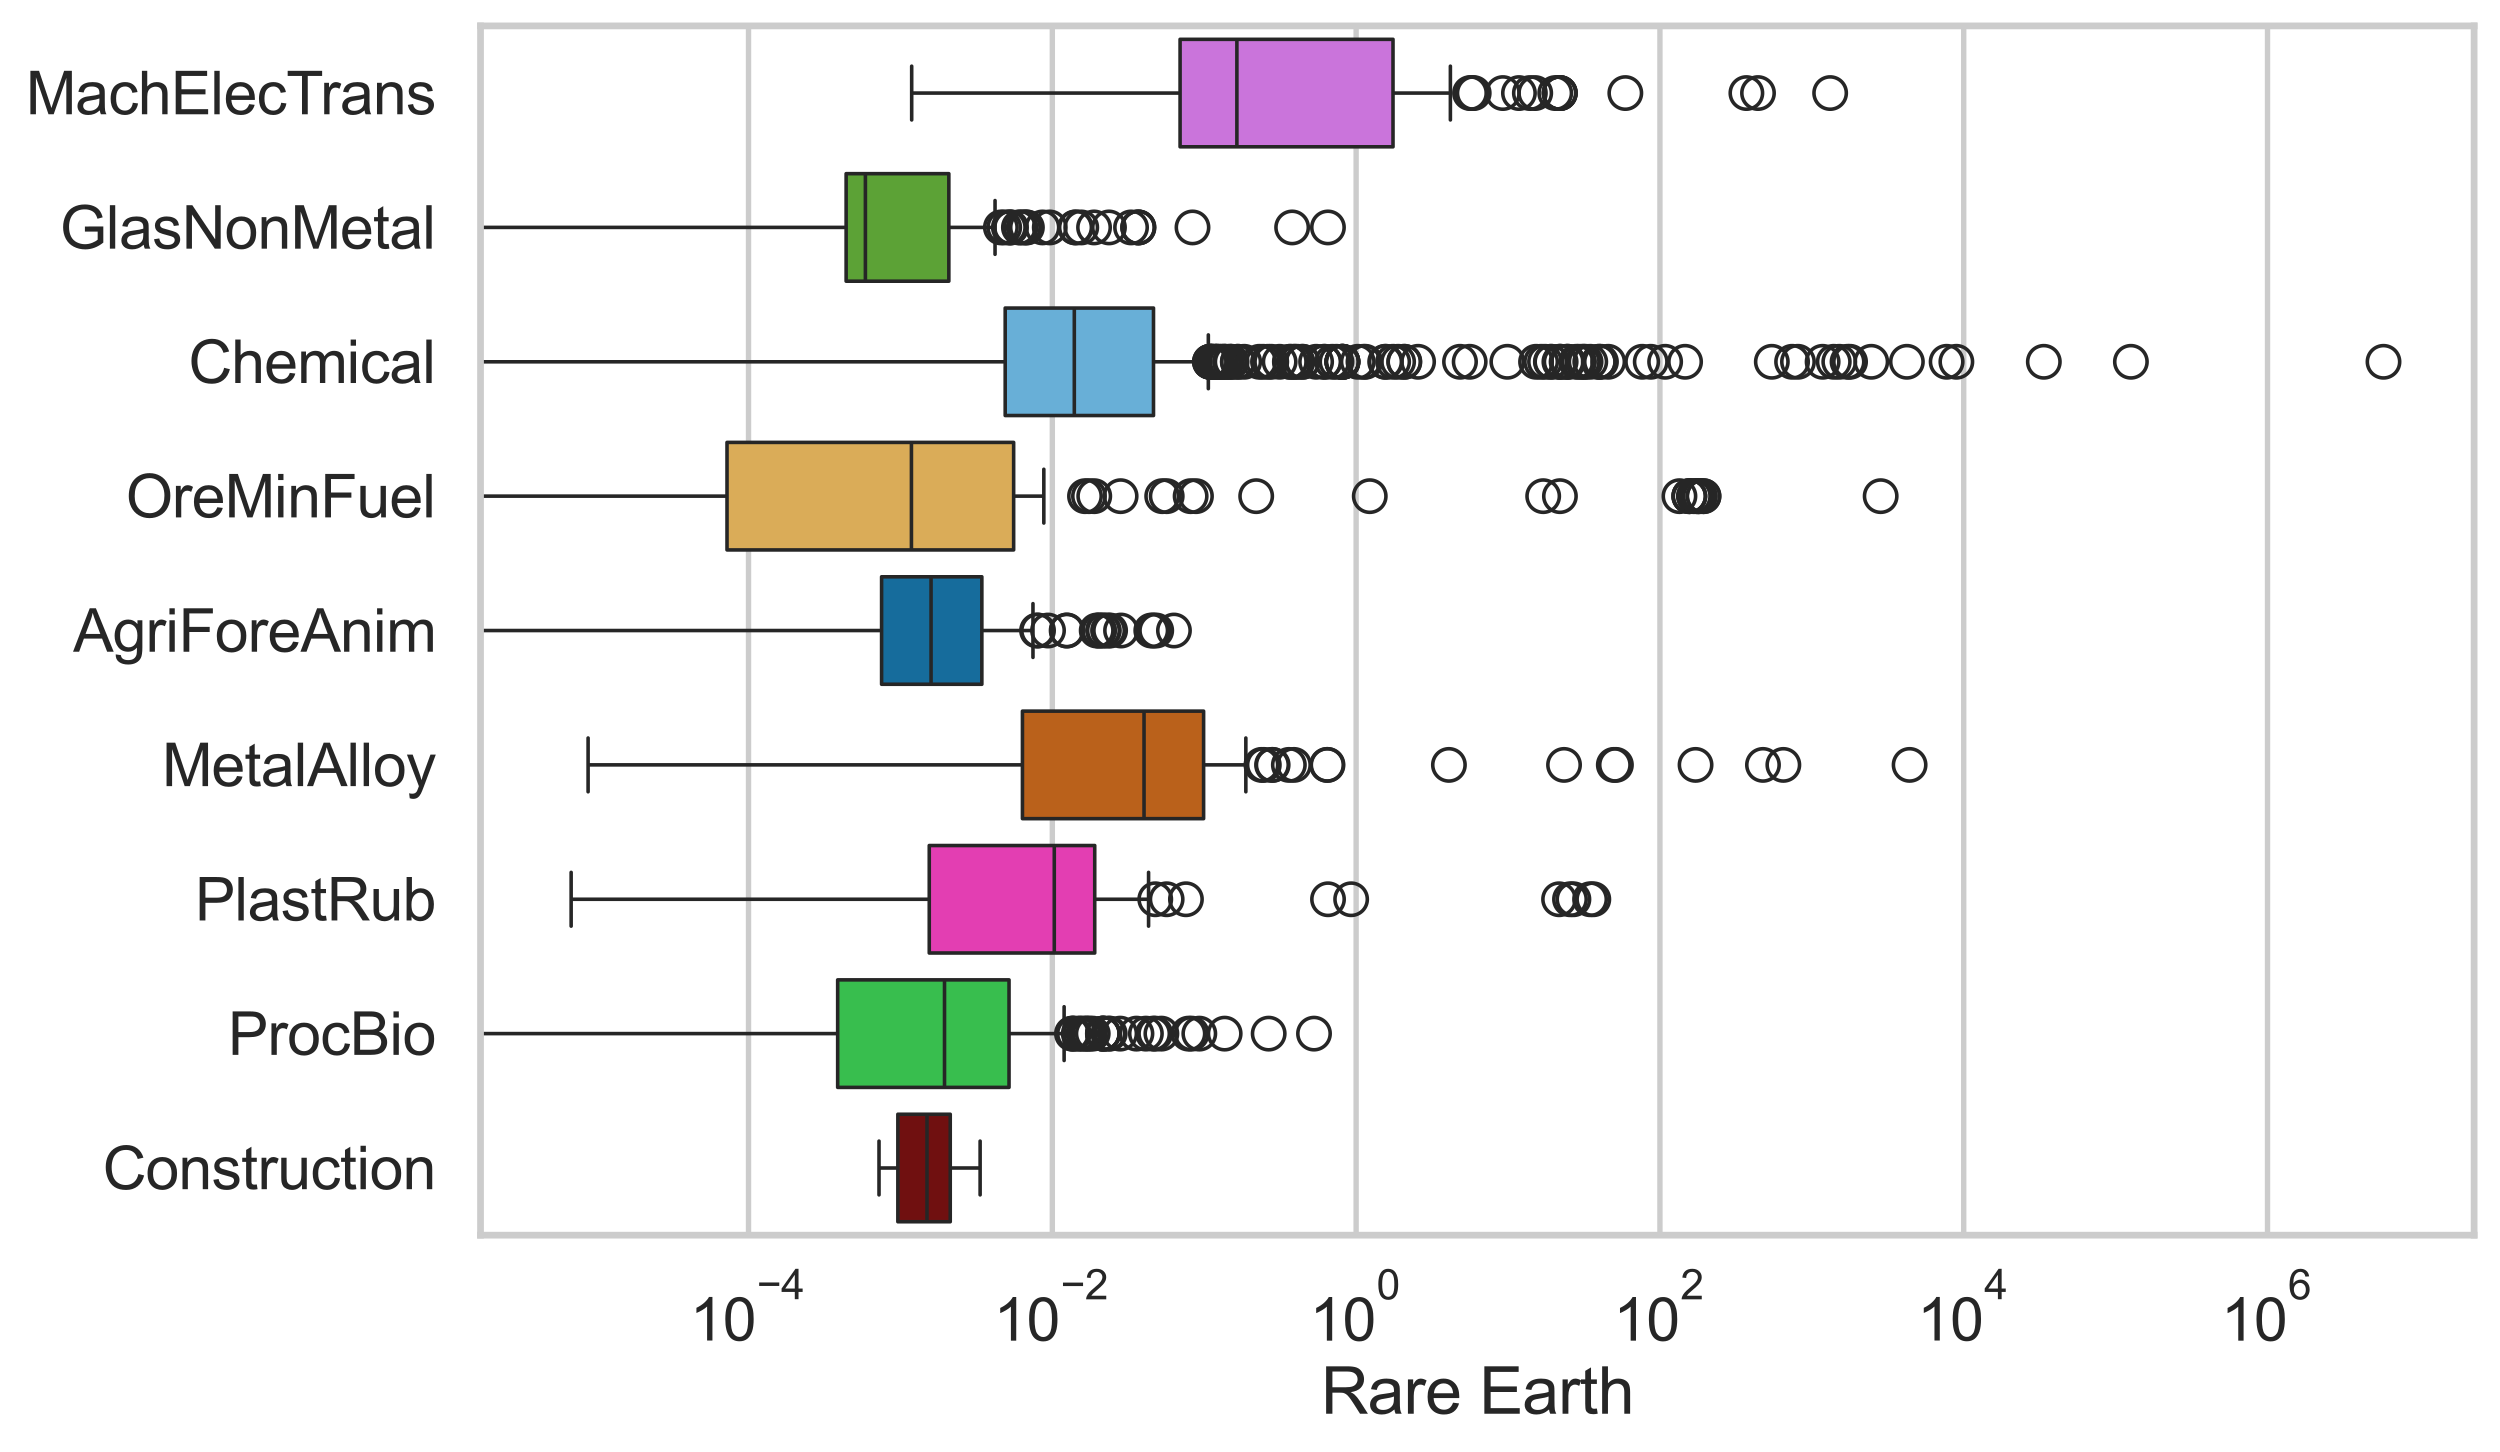 <?xml version="1.0" encoding="utf-8" standalone="no"?>
<!DOCTYPE svg PUBLIC "-//W3C//DTD SVG 1.1//EN"
  "http://www.w3.org/Graphics/SVG/1.1/DTD/svg11.dtd">
<svg xmlns:xlink="http://www.w3.org/1999/xlink" width="695.577pt" height="404.121pt" viewBox="0 0 695.577 404.121" xmlns="http://www.w3.org/2000/svg" version="1.1">
 <defs>
  <style type="text/css">*{stroke-linejoin: round; stroke-linecap: butt}</style>
 </defs>
 <g id="figure_1">
  <g id="patch_1">
   <path d="M 0 404.121 
L 695.577 404.121 
L 695.577 0 
L 0 0 
z
" style="fill: #ffffff"/>
  </g>
  <g id="axes_1">
   <g id="patch_2">
    <path d="M 133.697 343.665 
L 688.377 343.665 
L 688.377 7.2 
L 133.697 7.2 
z
" style="fill: #ffffff"/>
   </g>
   <g id="matplotlib.axis_1">
    <g id="xtick_1">
     <g id="line2d_1">
      <path d="M 208.262 343.665 
L 208.262 7.2 
" clip-path="url(#paba3fb9d2a)" style="fill: none; stroke: #cccccc; stroke-width: 1.5; stroke-linecap: round"/>
     </g>
     <g id="text_1">
      <!-- $\mathdefault{10^{-4}}$ -->
      <g style="fill: #262626" transform="translate(191.927 373.015) scale(0.165 -0.165)">
       <defs>
        <path id="ArialMT-31" d="M 2384 0 
L 1822 0 
L 1822 3584 
Q 1619 3391 1289 3197 
Q 959 3003 697 2906 
L 697 3450 
Q 1169 3672 1522 3987 
Q 1875 4303 2022 4600 
L 2384 4600 
L 2384 0 
z
" transform="scale(0.016)"/>
        <path id="ArialMT-30" d="M 266 2259 
Q 266 3072 433 3567 
Q 600 4063 929 4331 
Q 1259 4600 1759 4600 
Q 2128 4600 2406 4451 
Q 2684 4303 2865 4023 
Q 3047 3744 3150 3342 
Q 3253 2941 3253 2259 
Q 3253 1453 3087 958 
Q 2922 463 2592 192 
Q 2263 -78 1759 -78 
Q 1097 -78 719 397 
Q 266 969 266 2259 
z
M 844 2259 
Q 844 1131 1108 757 
Q 1372 384 1759 384 
Q 2147 384 2411 759 
Q 2675 1134 2675 2259 
Q 2675 3391 2411 3762 
Q 2147 4134 1753 4134 
Q 1366 4134 1134 3806 
Q 844 3388 844 2259 
z
" transform="scale(0.016)"/>
        <path id="ArialMT-2212" d="M 3381 1997 
L 356 1997 
L 356 2522 
L 3381 2522 
L 3381 1997 
z
" transform="scale(0.016)"/>
        <path id="ArialMT-34" d="M 2069 0 
L 2069 1097 
L 81 1097 
L 81 1613 
L 2172 4581 
L 2631 4581 
L 2631 1613 
L 3250 1613 
L 3250 1097 
L 2631 1097 
L 2631 0 
L 2069 0 
z
M 2069 1613 
L 2069 3678 
L 634 1613 
L 2069 1613 
z
" transform="scale(0.016)"/>
       </defs>
       <use xlink:href="#ArialMT-31" transform="translate(0 0.202)"/>
       <use xlink:href="#ArialMT-30" transform="translate(55.615 0.202)"/>
       <use xlink:href="#ArialMT-2212" transform="translate(112.973 69.895) scale(0.7)"/>
       <use xlink:href="#ArialMT-34" transform="translate(153.852 69.895) scale(0.7)"/>
      </g>
     </g>
    </g>
    <g id="xtick_2">
     <g id="line2d_2">
      <path d="M 292.789 343.665 
L 292.789 7.2 
" clip-path="url(#paba3fb9d2a)" style="fill: none; stroke: #cccccc; stroke-width: 1.5; stroke-linecap: round"/>
     </g>
     <g id="text_2">
      <!-- $\mathdefault{10^{-2}}$ -->
      <g style="fill: #262626" transform="translate(276.454 373.18) scale(0.165 -0.165)">
       <defs>
        <path id="ArialMT-32" d="M 3222 541 
L 3222 0 
L 194 0 
Q 188 203 259 391 
Q 375 700 629 1000 
Q 884 1300 1366 1694 
Q 2113 2306 2375 2664 
Q 2638 3022 2638 3341 
Q 2638 3675 2398 3904 
Q 2159 4134 1775 4134 
Q 1369 4134 1125 3890 
Q 881 3647 878 3216 
L 300 3275 
Q 359 3922 746 4261 
Q 1134 4600 1788 4600 
Q 2447 4600 2831 4234 
Q 3216 3869 3216 3328 
Q 3216 3053 3103 2787 
Q 2991 2522 2730 2228 
Q 2469 1934 1863 1422 
Q 1356 997 1212 845 
Q 1069 694 975 541 
L 3222 541 
z
" transform="scale(0.016)"/>
       </defs>
       <use xlink:href="#ArialMT-31" transform="translate(0 0.994)"/>
       <use xlink:href="#ArialMT-30" transform="translate(55.615 0.994)"/>
       <use xlink:href="#ArialMT-2212" transform="translate(112.973 70.688) scale(0.7)"/>
       <use xlink:href="#ArialMT-32" transform="translate(153.852 70.688) scale(0.7)"/>
      </g>
     </g>
    </g>
    <g id="xtick_3">
     <g id="line2d_3">
      <path d="M 377.315 343.665 
L 377.315 7.2 
" clip-path="url(#paba3fb9d2a)" style="fill: none; stroke: #cccccc; stroke-width: 1.5; stroke-linecap: round"/>
     </g>
     <g id="text_3">
      <!-- $\mathdefault{10^{0}}$ -->
      <g style="fill: #262626" transform="translate(364.363 373.18) scale(0.165 -0.165)">
       <use xlink:href="#ArialMT-31" transform="translate(0 0.994)"/>
       <use xlink:href="#ArialMT-30" transform="translate(55.615 0.994)"/>
       <use xlink:href="#ArialMT-30" transform="translate(112.973 70.688) scale(0.7)"/>
      </g>
     </g>
    </g>
    <g id="xtick_4">
     <g id="line2d_4">
      <path d="M 461.842 343.665 
L 461.842 7.2 
" clip-path="url(#paba3fb9d2a)" style="fill: none; stroke: #cccccc; stroke-width: 1.5; stroke-linecap: round"/>
     </g>
     <g id="text_4">
      <!-- $\mathdefault{10^{2}}$ -->
      <g style="fill: #262626" transform="translate(448.889 373.18) scale(0.165 -0.165)">
       <use xlink:href="#ArialMT-31" transform="translate(0 0.994)"/>
       <use xlink:href="#ArialMT-30" transform="translate(55.615 0.994)"/>
       <use xlink:href="#ArialMT-32" transform="translate(112.973 70.688) scale(0.7)"/>
      </g>
     </g>
    </g>
    <g id="xtick_5">
     <g id="line2d_5">
      <path d="M 546.368 343.665 
L 546.368 7.2 
" clip-path="url(#paba3fb9d2a)" style="fill: none; stroke: #cccccc; stroke-width: 1.5; stroke-linecap: round"/>
     </g>
     <g id="text_5">
      <!-- $\mathdefault{10^{4}}$ -->
      <g style="fill: #262626" transform="translate(533.416 373.015) scale(0.165 -0.165)">
       <use xlink:href="#ArialMT-31" transform="translate(0 0.202)"/>
       <use xlink:href="#ArialMT-30" transform="translate(55.615 0.202)"/>
       <use xlink:href="#ArialMT-34" transform="translate(112.973 69.895) scale(0.7)"/>
      </g>
     </g>
    </g>
    <g id="xtick_6">
     <g id="line2d_6">
      <path d="M 630.895 343.665 
L 630.895 7.2 
" clip-path="url(#paba3fb9d2a)" style="fill: none; stroke: #cccccc; stroke-width: 1.5; stroke-linecap: round"/>
     </g>
     <g id="text_6">
      <!-- $\mathdefault{10^{6}}$ -->
      <g style="fill: #262626" transform="translate(617.942 373.18) scale(0.165 -0.165)">
       <defs>
        <path id="ArialMT-36" d="M 3184 3459 
L 2625 3416 
Q 2550 3747 2413 3897 
Q 2184 4138 1850 4138 
Q 1581 4138 1378 3988 
Q 1113 3794 959 3422 
Q 806 3050 800 2363 
Q 1003 2672 1297 2822 
Q 1591 2972 1913 2972 
Q 2475 2972 2870 2558 
Q 3266 2144 3266 1488 
Q 3266 1056 3080 686 
Q 2894 316 2569 119 
Q 2244 -78 1831 -78 
Q 1128 -78 684 439 
Q 241 956 241 2144 
Q 241 3472 731 4075 
Q 1159 4600 1884 4600 
Q 2425 4600 2770 4297 
Q 3116 3994 3184 3459 
z
M 888 1484 
Q 888 1194 1011 928 
Q 1134 663 1356 523 
Q 1578 384 1822 384 
Q 2178 384 2434 671 
Q 2691 959 2691 1453 
Q 2691 1928 2437 2201 
Q 2184 2475 1800 2475 
Q 1419 2475 1153 2201 
Q 888 1928 888 1484 
z
" transform="scale(0.016)"/>
       </defs>
       <use xlink:href="#ArialMT-31" transform="translate(0 0.994)"/>
       <use xlink:href="#ArialMT-30" transform="translate(55.615 0.994)"/>
       <use xlink:href="#ArialMT-36" transform="translate(112.973 70.688) scale(0.7)"/>
      </g>
     </g>
    </g>
    <g id="text_7">
     <!-- Rare Earth -->
     <g style="fill: #262626" transform="translate(367.521 393.344) scale(0.18 -0.18)">
      <defs>
       <path id="ArialMT-52" d="M 503 0 
L 503 4581 
L 2534 4581 
Q 3147 4581 3465 4457 
Q 3784 4334 3975 4021 
Q 4166 3709 4166 3331 
Q 4166 2844 3850 2509 
Q 3534 2175 2875 2084 
Q 3116 1969 3241 1856 
Q 3506 1613 3744 1247 
L 4541 0 
L 3778 0 
L 3172 953 
Q 2906 1366 2734 1584 
Q 2563 1803 2427 1890 
Q 2291 1978 2150 2013 
Q 2047 2034 1813 2034 
L 1109 2034 
L 1109 0 
L 503 0 
z
M 1109 2559 
L 2413 2559 
Q 2828 2559 3062 2645 
Q 3297 2731 3419 2920 
Q 3541 3109 3541 3331 
Q 3541 3656 3305 3865 
Q 3069 4075 2559 4075 
L 1109 4075 
L 1109 2559 
z
" transform="scale(0.016)"/>
       <path id="ArialMT-61" d="M 2588 409 
Q 2275 144 1986 34 
Q 1697 -75 1366 -75 
Q 819 -75 525 192 
Q 231 459 231 875 
Q 231 1119 342 1320 
Q 453 1522 633 1644 
Q 813 1766 1038 1828 
Q 1203 1872 1538 1913 
Q 2219 1994 2541 2106 
Q 2544 2222 2544 2253 
Q 2544 2597 2384 2738 
Q 2169 2928 1744 2928 
Q 1347 2928 1158 2789 
Q 969 2650 878 2297 
L 328 2372 
Q 403 2725 575 2942 
Q 747 3159 1072 3276 
Q 1397 3394 1825 3394 
Q 2250 3394 2515 3294 
Q 2781 3194 2906 3042 
Q 3031 2891 3081 2659 
Q 3109 2516 3109 2141 
L 3109 1391 
Q 3109 606 3145 398 
Q 3181 191 3288 0 
L 2700 0 
Q 2613 175 2588 409 
z
M 2541 1666 
Q 2234 1541 1622 1453 
Q 1275 1403 1131 1340 
Q 988 1278 909 1158 
Q 831 1038 831 891 
Q 831 666 1001 516 
Q 1172 366 1500 366 
Q 1825 366 2078 508 
Q 2331 650 2450 897 
Q 2541 1088 2541 1459 
L 2541 1666 
z
" transform="scale(0.016)"/>
       <path id="ArialMT-72" d="M 416 0 
L 416 3319 
L 922 3319 
L 922 2816 
Q 1116 3169 1280 3281 
Q 1444 3394 1641 3394 
Q 1925 3394 2219 3213 
L 2025 2691 
Q 1819 2813 1613 2813 
Q 1428 2813 1281 2702 
Q 1134 2591 1072 2394 
Q 978 2094 978 1738 
L 978 0 
L 416 0 
z
" transform="scale(0.016)"/>
       <path id="ArialMT-65" d="M 2694 1069 
L 3275 997 
Q 3138 488 2766 206 
Q 2394 -75 1816 -75 
Q 1088 -75 661 373 
Q 234 822 234 1631 
Q 234 2469 665 2931 
Q 1097 3394 1784 3394 
Q 2450 3394 2872 2941 
Q 3294 2488 3294 1666 
Q 3294 1616 3291 1516 
L 816 1516 
Q 847 969 1125 678 
Q 1403 388 1819 388 
Q 2128 388 2347 550 
Q 2566 713 2694 1069 
z
M 847 1978 
L 2700 1978 
Q 2663 2397 2488 2606 
Q 2219 2931 1791 2931 
Q 1403 2931 1139 2672 
Q 875 2413 847 1978 
z
" transform="scale(0.016)"/>
       <path id="ArialMT-20" transform="scale(0.016)"/>
       <path id="ArialMT-45" d="M 506 0 
L 506 4581 
L 3819 4581 
L 3819 4041 
L 1113 4041 
L 1113 2638 
L 3647 2638 
L 3647 2100 
L 1113 2100 
L 1113 541 
L 3925 541 
L 3925 0 
L 506 0 
z
" transform="scale(0.016)"/>
       <path id="ArialMT-74" d="M 1650 503 
L 1731 6 
Q 1494 -44 1306 -44 
Q 1000 -44 831 53 
Q 663 150 594 308 
Q 525 466 525 972 
L 525 2881 
L 113 2881 
L 113 3319 
L 525 3319 
L 525 4141 
L 1084 4478 
L 1084 3319 
L 1650 3319 
L 1650 2881 
L 1084 2881 
L 1084 941 
Q 1084 700 1114 631 
Q 1144 563 1211 522 
Q 1278 481 1403 481 
Q 1497 481 1650 503 
z
" transform="scale(0.016)"/>
       <path id="ArialMT-68" d="M 422 0 
L 422 4581 
L 984 4581 
L 984 2938 
Q 1378 3394 1978 3394 
Q 2347 3394 2619 3248 
Q 2891 3103 3008 2847 
Q 3125 2591 3125 2103 
L 3125 0 
L 2563 0 
L 2563 2103 
Q 2563 2525 2380 2717 
Q 2197 2909 1863 2909 
Q 1613 2909 1392 2779 
Q 1172 2650 1078 2428 
Q 984 2206 984 1816 
L 984 0 
L 422 0 
z
" transform="scale(0.016)"/>
      </defs>
      <use xlink:href="#ArialMT-52"/>
      <use xlink:href="#ArialMT-61" transform="translate(72.217 0)"/>
      <use xlink:href="#ArialMT-72" transform="translate(127.832 0)"/>
      <use xlink:href="#ArialMT-65" transform="translate(161.133 0)"/>
      <use xlink:href="#ArialMT-20" transform="translate(216.748 0)"/>
      <use xlink:href="#ArialMT-45" transform="translate(244.531 0)"/>
      <use xlink:href="#ArialMT-61" transform="translate(311.23 0)"/>
      <use xlink:href="#ArialMT-72" transform="translate(366.846 0)"/>
      <use xlink:href="#ArialMT-74" transform="translate(400.146 0)"/>
      <use xlink:href="#ArialMT-68" transform="translate(427.93 0)"/>
     </g>
    </g>
   </g>
   <g id="matplotlib.axis_2">
    <g id="ytick_1">
     <g id="text_8">
      <!-- MachElecTrans -->
      <g style="fill: #262626" transform="translate(7.2 31.798) scale(0.165 -0.165)">
       <defs>
        <path id="ArialMT-4d" d="M 475 0 
L 475 4581 
L 1388 4581 
L 2472 1338 
Q 2622 884 2691 659 
Q 2769 909 2934 1394 
L 4031 4581 
L 4847 4581 
L 4847 0 
L 4263 0 
L 4263 3834 
L 2931 0 
L 2384 0 
L 1059 3900 
L 1059 0 
L 475 0 
z
" transform="scale(0.016)"/>
        <path id="ArialMT-63" d="M 2588 1216 
L 3141 1144 
Q 3050 572 2676 248 
Q 2303 -75 1759 -75 
Q 1078 -75 664 370 
Q 250 816 250 1647 
Q 250 2184 428 2587 
Q 606 2991 970 3192 
Q 1334 3394 1763 3394 
Q 2303 3394 2647 3120 
Q 2991 2847 3088 2344 
L 2541 2259 
Q 2463 2594 2264 2762 
Q 2066 2931 1784 2931 
Q 1359 2931 1093 2626 
Q 828 2322 828 1663 
Q 828 994 1084 691 
Q 1341 388 1753 388 
Q 2084 388 2306 591 
Q 2528 794 2588 1216 
z
" transform="scale(0.016)"/>
        <path id="ArialMT-6c" d="M 409 0 
L 409 4581 
L 972 4581 
L 972 0 
L 409 0 
z
" transform="scale(0.016)"/>
        <path id="ArialMT-54" d="M 1659 0 
L 1659 4041 
L 150 4041 
L 150 4581 
L 3781 4581 
L 3781 4041 
L 2266 4041 
L 2266 0 
L 1659 0 
z
" transform="scale(0.016)"/>
        <path id="ArialMT-6e" d="M 422 0 
L 422 3319 
L 928 3319 
L 928 2847 
Q 1294 3394 1984 3394 
Q 2284 3394 2536 3286 
Q 2788 3178 2913 3003 
Q 3038 2828 3088 2588 
Q 3119 2431 3119 2041 
L 3119 0 
L 2556 0 
L 2556 2019 
Q 2556 2363 2490 2533 
Q 2425 2703 2258 2804 
Q 2091 2906 1866 2906 
Q 1506 2906 1245 2678 
Q 984 2450 984 1813 
L 984 0 
L 422 0 
z
" transform="scale(0.016)"/>
        <path id="ArialMT-73" d="M 197 991 
L 753 1078 
Q 800 744 1014 566 
Q 1228 388 1613 388 
Q 2000 388 2187 545 
Q 2375 703 2375 916 
Q 2375 1106 2209 1216 
Q 2094 1291 1634 1406 
Q 1016 1563 777 1677 
Q 538 1791 414 1992 
Q 291 2194 291 2438 
Q 291 2659 392 2848 
Q 494 3038 669 3163 
Q 800 3259 1026 3326 
Q 1253 3394 1513 3394 
Q 1903 3394 2198 3281 
Q 2494 3169 2634 2976 
Q 2775 2784 2828 2463 
L 2278 2388 
Q 2241 2644 2061 2787 
Q 1881 2931 1553 2931 
Q 1166 2931 1000 2803 
Q 834 2675 834 2503 
Q 834 2394 903 2306 
Q 972 2216 1119 2156 
Q 1203 2125 1616 2013 
Q 2213 1853 2448 1751 
Q 2684 1650 2818 1456 
Q 2953 1263 2953 975 
Q 2953 694 2789 445 
Q 2625 197 2315 61 
Q 2006 -75 1616 -75 
Q 969 -75 630 194 
Q 291 463 197 991 
z
" transform="scale(0.016)"/>
       </defs>
       <use xlink:href="#ArialMT-4d"/>
       <use xlink:href="#ArialMT-61" transform="translate(83.301 0)"/>
       <use xlink:href="#ArialMT-63" transform="translate(138.916 0)"/>
       <use xlink:href="#ArialMT-68" transform="translate(188.916 0)"/>
       <use xlink:href="#ArialMT-45" transform="translate(244.531 0)"/>
       <use xlink:href="#ArialMT-6c" transform="translate(311.23 0)"/>
       <use xlink:href="#ArialMT-65" transform="translate(333.447 0)"/>
       <use xlink:href="#ArialMT-63" transform="translate(389.062 0)"/>
       <use xlink:href="#ArialMT-54" transform="translate(439.062 0)"/>
       <use xlink:href="#ArialMT-72" transform="translate(496.396 0)"/>
       <use xlink:href="#ArialMT-61" transform="translate(529.697 0)"/>
       <use xlink:href="#ArialMT-6e" transform="translate(585.312 0)"/>
       <use xlink:href="#ArialMT-73" transform="translate(640.928 0)"/>
      </g>
     </g>
    </g>
    <g id="ytick_2">
     <g id="text_9">
      <!-- GlasNonMetal -->
      <g style="fill: #262626" transform="translate(16.659 69.183) scale(0.165 -0.165)">
       <defs>
        <path id="ArialMT-47" d="M 2638 1797 
L 2638 2334 
L 4578 2338 
L 4578 638 
Q 4131 281 3656 101 
Q 3181 -78 2681 -78 
Q 2006 -78 1454 211 
Q 903 500 622 1047 
Q 341 1594 341 2269 
Q 341 2938 620 3517 
Q 900 4097 1425 4378 
Q 1950 4659 2634 4659 
Q 3131 4659 3532 4498 
Q 3934 4338 4162 4050 
Q 4391 3763 4509 3300 
L 3963 3150 
Q 3859 3500 3706 3700 
Q 3553 3900 3268 4020 
Q 2984 4141 2638 4141 
Q 2222 4141 1919 4014 
Q 1616 3888 1430 3681 
Q 1244 3475 1141 3228 
Q 966 2803 966 2306 
Q 966 1694 1177 1281 
Q 1388 869 1791 669 
Q 2194 469 2647 469 
Q 3041 469 3416 620 
Q 3791 772 3984 944 
L 3984 1797 
L 2638 1797 
z
" transform="scale(0.016)"/>
        <path id="ArialMT-4e" d="M 488 0 
L 488 4581 
L 1109 4581 
L 3516 984 
L 3516 4581 
L 4097 4581 
L 4097 0 
L 3475 0 
L 1069 3600 
L 1069 0 
L 488 0 
z
" transform="scale(0.016)"/>
        <path id="ArialMT-6f" d="M 213 1659 
Q 213 2581 725 3025 
Q 1153 3394 1769 3394 
Q 2453 3394 2887 2945 
Q 3322 2497 3322 1706 
Q 3322 1066 3130 698 
Q 2938 331 2570 128 
Q 2203 -75 1769 -75 
Q 1072 -75 642 372 
Q 213 819 213 1659 
z
M 791 1659 
Q 791 1022 1069 705 
Q 1347 388 1769 388 
Q 2188 388 2466 706 
Q 2744 1025 2744 1678 
Q 2744 2294 2464 2611 
Q 2184 2928 1769 2928 
Q 1347 2928 1069 2612 
Q 791 2297 791 1659 
z
" transform="scale(0.016)"/>
       </defs>
       <use xlink:href="#ArialMT-47"/>
       <use xlink:href="#ArialMT-6c" transform="translate(77.783 0)"/>
       <use xlink:href="#ArialMT-61" transform="translate(100 0)"/>
       <use xlink:href="#ArialMT-73" transform="translate(155.615 0)"/>
       <use xlink:href="#ArialMT-4e" transform="translate(205.615 0)"/>
       <use xlink:href="#ArialMT-6f" transform="translate(277.832 0)"/>
       <use xlink:href="#ArialMT-6e" transform="translate(333.447 0)"/>
       <use xlink:href="#ArialMT-4d" transform="translate(389.062 0)"/>
       <use xlink:href="#ArialMT-65" transform="translate(472.363 0)"/>
       <use xlink:href="#ArialMT-74" transform="translate(527.979 0)"/>
       <use xlink:href="#ArialMT-61" transform="translate(555.762 0)"/>
       <use xlink:href="#ArialMT-6c" transform="translate(611.377 0)"/>
      </g>
     </g>
    </g>
    <g id="ytick_3">
     <g id="text_10">
      <!-- Chemical -->
      <g style="fill: #262626" transform="translate(52.428 106.568) scale(0.165 -0.165)">
       <defs>
        <path id="ArialMT-43" d="M 3763 1606 
L 4369 1453 
Q 4178 706 3683 314 
Q 3188 -78 2472 -78 
Q 1731 -78 1267 223 
Q 803 525 561 1097 
Q 319 1669 319 2325 
Q 319 3041 592 3573 
Q 866 4106 1370 4382 
Q 1875 4659 2481 4659 
Q 3169 4659 3637 4309 
Q 4106 3959 4291 3325 
L 3694 3184 
Q 3534 3684 3231 3912 
Q 2928 4141 2469 4141 
Q 1941 4141 1586 3887 
Q 1231 3634 1087 3207 
Q 944 2781 944 2328 
Q 944 1744 1114 1308 
Q 1284 872 1643 656 
Q 2003 441 2422 441 
Q 2931 441 3284 734 
Q 3638 1028 3763 1606 
z
" transform="scale(0.016)"/>
        <path id="ArialMT-6d" d="M 422 0 
L 422 3319 
L 925 3319 
L 925 2853 
Q 1081 3097 1340 3245 
Q 1600 3394 1931 3394 
Q 2300 3394 2536 3241 
Q 2772 3088 2869 2813 
Q 3263 3394 3894 3394 
Q 4388 3394 4653 3120 
Q 4919 2847 4919 2278 
L 4919 0 
L 4359 0 
L 4359 2091 
Q 4359 2428 4304 2576 
Q 4250 2725 4106 2815 
Q 3963 2906 3769 2906 
Q 3419 2906 3187 2673 
Q 2956 2441 2956 1928 
L 2956 0 
L 2394 0 
L 2394 2156 
Q 2394 2531 2256 2718 
Q 2119 2906 1806 2906 
Q 1569 2906 1367 2781 
Q 1166 2656 1075 2415 
Q 984 2175 984 1722 
L 984 0 
L 422 0 
z
" transform="scale(0.016)"/>
        <path id="ArialMT-69" d="M 425 3934 
L 425 4581 
L 988 4581 
L 988 3934 
L 425 3934 
z
M 425 0 
L 425 3319 
L 988 3319 
L 988 0 
L 425 0 
z
" transform="scale(0.016)"/>
       </defs>
       <use xlink:href="#ArialMT-43"/>
       <use xlink:href="#ArialMT-68" transform="translate(72.217 0)"/>
       <use xlink:href="#ArialMT-65" transform="translate(127.832 0)"/>
       <use xlink:href="#ArialMT-6d" transform="translate(183.447 0)"/>
       <use xlink:href="#ArialMT-69" transform="translate(266.748 0)"/>
       <use xlink:href="#ArialMT-63" transform="translate(288.965 0)"/>
       <use xlink:href="#ArialMT-61" transform="translate(338.965 0)"/>
       <use xlink:href="#ArialMT-6c" transform="translate(394.58 0)"/>
      </g>
     </g>
    </g>
    <g id="ytick_4">
     <g id="text_11">
      <!-- OreMinFuel -->
      <g style="fill: #262626" transform="translate(35.013 143.953) scale(0.165 -0.165)">
       <defs>
        <path id="ArialMT-4f" d="M 309 2231 
Q 309 3372 921 4017 
Q 1534 4663 2503 4663 
Q 3138 4663 3647 4359 
Q 4156 4056 4423 3514 
Q 4691 2972 4691 2284 
Q 4691 1588 4409 1038 
Q 4128 488 3612 205 
Q 3097 -78 2500 -78 
Q 1853 -78 1343 234 
Q 834 547 571 1087 
Q 309 1628 309 2231 
z
M 934 2222 
Q 934 1394 1379 917 
Q 1825 441 2497 441 
Q 3181 441 3623 922 
Q 4066 1403 4066 2288 
Q 4066 2847 3877 3264 
Q 3688 3681 3323 3911 
Q 2959 4141 2506 4141 
Q 1863 4141 1398 3698 
Q 934 3256 934 2222 
z
" transform="scale(0.016)"/>
        <path id="ArialMT-46" d="M 525 0 
L 525 4581 
L 3616 4581 
L 3616 4041 
L 1131 4041 
L 1131 2622 
L 3281 2622 
L 3281 2081 
L 1131 2081 
L 1131 0 
L 525 0 
z
" transform="scale(0.016)"/>
        <path id="ArialMT-75" d="M 2597 0 
L 2597 488 
Q 2209 -75 1544 -75 
Q 1250 -75 995 37 
Q 741 150 617 320 
Q 494 491 444 738 
Q 409 903 409 1263 
L 409 3319 
L 972 3319 
L 972 1478 
Q 972 1038 1006 884 
Q 1059 663 1231 536 
Q 1403 409 1656 409 
Q 1909 409 2131 539 
Q 2353 669 2445 892 
Q 2538 1116 2538 1541 
L 2538 3319 
L 3100 3319 
L 3100 0 
L 2597 0 
z
" transform="scale(0.016)"/>
       </defs>
       <use xlink:href="#ArialMT-4f"/>
       <use xlink:href="#ArialMT-72" transform="translate(77.783 0)"/>
       <use xlink:href="#ArialMT-65" transform="translate(111.084 0)"/>
       <use xlink:href="#ArialMT-4d" transform="translate(166.699 0)"/>
       <use xlink:href="#ArialMT-69" transform="translate(250 0)"/>
       <use xlink:href="#ArialMT-6e" transform="translate(272.217 0)"/>
       <use xlink:href="#ArialMT-46" transform="translate(327.832 0)"/>
       <use xlink:href="#ArialMT-75" transform="translate(388.916 0)"/>
       <use xlink:href="#ArialMT-65" transform="translate(444.531 0)"/>
       <use xlink:href="#ArialMT-6c" transform="translate(500.146 0)"/>
      </g>
     </g>
    </g>
    <g id="ytick_5">
     <g id="text_12">
      <!-- AgriForeAnim -->
      <g style="fill: #262626" transform="translate(20.341 181.337) scale(0.165 -0.165)">
       <defs>
        <path id="ArialMT-41" d="M -9 0 
L 1750 4581 
L 2403 4581 
L 4278 0 
L 3588 0 
L 3053 1388 
L 1138 1388 
L 634 0 
L -9 0 
z
M 1313 1881 
L 2866 1881 
L 2388 3150 
Q 2169 3728 2063 4100 
Q 1975 3659 1816 3225 
L 1313 1881 
z
" transform="scale(0.016)"/>
        <path id="ArialMT-67" d="M 319 -275 
L 866 -356 
Q 900 -609 1056 -725 
Q 1266 -881 1628 -881 
Q 2019 -881 2231 -725 
Q 2444 -569 2519 -288 
Q 2563 -116 2559 434 
Q 2191 0 1641 0 
Q 956 0 581 494 
Q 206 988 206 1678 
Q 206 2153 378 2554 
Q 550 2956 876 3175 
Q 1203 3394 1644 3394 
Q 2231 3394 2613 2919 
L 2613 3319 
L 3131 3319 
L 3131 450 
Q 3131 -325 2973 -648 
Q 2816 -972 2473 -1159 
Q 2131 -1347 1631 -1347 
Q 1038 -1347 672 -1080 
Q 306 -813 319 -275 
z
M 784 1719 
Q 784 1066 1043 766 
Q 1303 466 1694 466 
Q 2081 466 2343 764 
Q 2606 1063 2606 1700 
Q 2606 2309 2336 2618 
Q 2066 2928 1684 2928 
Q 1309 2928 1046 2623 
Q 784 2319 784 1719 
z
" transform="scale(0.016)"/>
       </defs>
       <use xlink:href="#ArialMT-41"/>
       <use xlink:href="#ArialMT-67" transform="translate(66.699 0)"/>
       <use xlink:href="#ArialMT-72" transform="translate(122.314 0)"/>
       <use xlink:href="#ArialMT-69" transform="translate(155.615 0)"/>
       <use xlink:href="#ArialMT-46" transform="translate(177.832 0)"/>
       <use xlink:href="#ArialMT-6f" transform="translate(238.916 0)"/>
       <use xlink:href="#ArialMT-72" transform="translate(294.531 0)"/>
       <use xlink:href="#ArialMT-65" transform="translate(327.832 0)"/>
       <use xlink:href="#ArialMT-41" transform="translate(383.447 0)"/>
       <use xlink:href="#ArialMT-6e" transform="translate(450.146 0)"/>
       <use xlink:href="#ArialMT-69" transform="translate(505.762 0)"/>
       <use xlink:href="#ArialMT-6d" transform="translate(527.979 0)"/>
      </g>
     </g>
    </g>
    <g id="ytick_6">
     <g id="text_13">
      <!-- MetalAlloy -->
      <g style="fill: #262626" transform="translate(45.088 218.722) scale(0.165 -0.165)">
       <defs>
        <path id="ArialMT-79" d="M 397 -1278 
L 334 -750 
Q 519 -800 656 -800 
Q 844 -800 956 -737 
Q 1069 -675 1141 -563 
Q 1194 -478 1313 -144 
Q 1328 -97 1363 -6 
L 103 3319 
L 709 3319 
L 1400 1397 
Q 1534 1031 1641 628 
Q 1738 1016 1872 1384 
L 2581 3319 
L 3144 3319 
L 1881 -56 
Q 1678 -603 1566 -809 
Q 1416 -1088 1222 -1217 
Q 1028 -1347 759 -1347 
Q 597 -1347 397 -1278 
z
" transform="scale(0.016)"/>
       </defs>
       <use xlink:href="#ArialMT-4d"/>
       <use xlink:href="#ArialMT-65" transform="translate(83.301 0)"/>
       <use xlink:href="#ArialMT-74" transform="translate(138.916 0)"/>
       <use xlink:href="#ArialMT-61" transform="translate(166.699 0)"/>
       <use xlink:href="#ArialMT-6c" transform="translate(222.314 0)"/>
       <use xlink:href="#ArialMT-41" transform="translate(244.531 0)"/>
       <use xlink:href="#ArialMT-6c" transform="translate(311.23 0)"/>
       <use xlink:href="#ArialMT-6c" transform="translate(333.447 0)"/>
       <use xlink:href="#ArialMT-6f" transform="translate(355.664 0)"/>
       <use xlink:href="#ArialMT-79" transform="translate(411.279 0)"/>
      </g>
     </g>
    </g>
    <g id="ytick_7">
     <g id="text_14">
      <!-- PlastRub -->
      <g style="fill: #262626" transform="translate(54.248 256.107) scale(0.165 -0.165)">
       <defs>
        <path id="ArialMT-50" d="M 494 0 
L 494 4581 
L 2222 4581 
Q 2678 4581 2919 4538 
Q 3256 4481 3484 4323 
Q 3713 4166 3852 3881 
Q 3991 3597 3991 3256 
Q 3991 2672 3619 2267 
Q 3247 1863 2275 1863 
L 1100 1863 
L 1100 0 
L 494 0 
z
M 1100 2403 
L 2284 2403 
Q 2872 2403 3119 2622 
Q 3366 2841 3366 3238 
Q 3366 3525 3220 3729 
Q 3075 3934 2838 4000 
Q 2684 4041 2272 4041 
L 1100 4041 
L 1100 2403 
z
" transform="scale(0.016)"/>
        <path id="ArialMT-62" d="M 941 0 
L 419 0 
L 419 4581 
L 981 4581 
L 981 2947 
Q 1338 3394 1891 3394 
Q 2197 3394 2470 3270 
Q 2744 3147 2920 2923 
Q 3097 2700 3197 2384 
Q 3297 2069 3297 1709 
Q 3297 856 2875 390 
Q 2453 -75 1863 -75 
Q 1275 -75 941 416 
L 941 0 
z
M 934 1684 
Q 934 1088 1097 822 
Q 1363 388 1816 388 
Q 2184 388 2453 708 
Q 2722 1028 2722 1663 
Q 2722 2313 2464 2622 
Q 2206 2931 1841 2931 
Q 1472 2931 1203 2611 
Q 934 2291 934 1684 
z
" transform="scale(0.016)"/>
       </defs>
       <use xlink:href="#ArialMT-50"/>
       <use xlink:href="#ArialMT-6c" transform="translate(66.699 0)"/>
       <use xlink:href="#ArialMT-61" transform="translate(88.916 0)"/>
       <use xlink:href="#ArialMT-73" transform="translate(144.531 0)"/>
       <use xlink:href="#ArialMT-74" transform="translate(194.531 0)"/>
       <use xlink:href="#ArialMT-52" transform="translate(222.314 0)"/>
       <use xlink:href="#ArialMT-75" transform="translate(294.531 0)"/>
       <use xlink:href="#ArialMT-62" transform="translate(350.146 0)"/>
      </g>
     </g>
    </g>
    <g id="ytick_8">
     <g id="text_15">
      <!-- ProcBio -->
      <g style="fill: #262626" transform="translate(63.424 293.492) scale(0.165 -0.165)">
       <defs>
        <path id="ArialMT-42" d="M 469 0 
L 469 4581 
L 2188 4581 
Q 2713 4581 3030 4442 
Q 3347 4303 3526 4014 
Q 3706 3725 3706 3409 
Q 3706 3116 3547 2856 
Q 3388 2597 3066 2438 
Q 3481 2316 3704 2022 
Q 3928 1728 3928 1328 
Q 3928 1006 3792 729 
Q 3656 453 3456 303 
Q 3256 153 2954 76 
Q 2653 0 2216 0 
L 469 0 
z
M 1075 2656 
L 2066 2656 
Q 2469 2656 2644 2709 
Q 2875 2778 2992 2937 
Q 3109 3097 3109 3338 
Q 3109 3566 3000 3739 
Q 2891 3913 2687 3977 
Q 2484 4041 1991 4041 
L 1075 4041 
L 1075 2656 
z
M 1075 541 
L 2216 541 
Q 2509 541 2628 563 
Q 2838 600 2978 687 
Q 3119 775 3209 942 
Q 3300 1109 3300 1328 
Q 3300 1584 3169 1773 
Q 3038 1963 2805 2039 
Q 2572 2116 2134 2116 
L 1075 2116 
L 1075 541 
z
" transform="scale(0.016)"/>
       </defs>
       <use xlink:href="#ArialMT-50"/>
       <use xlink:href="#ArialMT-72" transform="translate(66.699 0)"/>
       <use xlink:href="#ArialMT-6f" transform="translate(100 0)"/>
       <use xlink:href="#ArialMT-63" transform="translate(155.615 0)"/>
       <use xlink:href="#ArialMT-42" transform="translate(205.615 0)"/>
       <use xlink:href="#ArialMT-69" transform="translate(272.314 0)"/>
       <use xlink:href="#ArialMT-6f" transform="translate(294.531 0)"/>
      </g>
     </g>
    </g>
    <g id="ytick_9">
     <g id="text_16">
      <!-- Construction -->
      <g style="fill: #262626" transform="translate(28.575 330.877) scale(0.165 -0.165)">
       <use xlink:href="#ArialMT-43"/>
       <use xlink:href="#ArialMT-6f" transform="translate(72.217 0)"/>
       <use xlink:href="#ArialMT-6e" transform="translate(127.832 0)"/>
       <use xlink:href="#ArialMT-73" transform="translate(183.447 0)"/>
       <use xlink:href="#ArialMT-74" transform="translate(233.447 0)"/>
       <use xlink:href="#ArialMT-72" transform="translate(261.23 0)"/>
       <use xlink:href="#ArialMT-75" transform="translate(294.531 0)"/>
       <use xlink:href="#ArialMT-63" transform="translate(350.146 0)"/>
       <use xlink:href="#ArialMT-74" transform="translate(400.146 0)"/>
       <use xlink:href="#ArialMT-69" transform="translate(427.93 0)"/>
       <use xlink:href="#ArialMT-6f" transform="translate(450.146 0)"/>
       <use xlink:href="#ArialMT-6e" transform="translate(505.762 0)"/>
      </g>
     </g>
    </g>
   </g>
   <g id="patch_3">
    <path d="M 328.336 10.938 
L 328.336 40.846 
L 387.578 40.846 
L 387.578 10.938 
L 328.336 10.938 
z
" clip-path="url(#paba3fb9d2a)" style="fill: #ca74db; stroke: #262626; stroke-linejoin: miter"/>
   </g>
   <g id="line2d_7">
    <path d="M 328.336 25.892 
L 253.658 25.892 
" clip-path="url(#paba3fb9d2a)" style="fill: none; stroke: #262626"/>
   </g>
   <g id="line2d_8">
    <path d="M 387.578 25.892 
L 403.541 25.892 
" clip-path="url(#paba3fb9d2a)" style="fill: none; stroke: #262626"/>
   </g>
   <g id="line2d_9">
    <path d="M 253.658 18.415 
L 253.658 33.369 
" clip-path="url(#paba3fb9d2a)" style="fill: none; stroke: #262626; stroke-linecap: round"/>
   </g>
   <g id="line2d_10">
    <path d="M 403.541 18.415 
L 403.541 33.369 
" clip-path="url(#paba3fb9d2a)" style="fill: none; stroke: #262626; stroke-linecap: round"/>
   </g>
   <g id="line2d_11">
    <defs>
     <path id="mefe698cba5" d="M 0 4.5 
C 1.193 4.5 2.338 4.026 3.182 3.182 
C 4.026 2.338 4.5 1.193 4.5 0 
C 4.5 -1.193 4.026 -2.338 3.182 -3.182 
C 2.338 -4.026 1.193 -4.5 0 -4.5 
C -1.193 -4.5 -2.338 -4.026 -3.182 -3.182 
C -4.026 -2.338 -4.5 -1.193 -4.5 0 
C -4.5 1.193 -4.026 2.338 -3.182 3.182 
C -2.338 4.026 -1.193 4.5 0 4.5 
z
" style="stroke: #262626"/>
    </defs>
    <g clip-path="url(#paba3fb9d2a)">
     <use xlink:href="#mefe698cba5" x="422.617" y="25.892" style="fill-opacity: 0; stroke: #262626"/>
     <use xlink:href="#mefe698cba5" x="433.894" y="25.892" style="fill-opacity: 0; stroke: #262626"/>
     <use xlink:href="#mefe698cba5" x="425.656" y="25.892" style="fill-opacity: 0; stroke: #262626"/>
     <use xlink:href="#mefe698cba5" x="509.205" y="25.892" style="fill-opacity: 0; stroke: #262626"/>
     <use xlink:href="#mefe698cba5" x="418.143" y="25.892" style="fill-opacity: 0; stroke: #262626"/>
     <use xlink:href="#mefe698cba5" x="433.971" y="25.892" style="fill-opacity: 0; stroke: #262626"/>
     <use xlink:href="#mefe698cba5" x="409.494" y="25.892" style="fill-opacity: 0; stroke: #262626"/>
     <use xlink:href="#mefe698cba5" x="410.027" y="25.892" style="fill-opacity: 0; stroke: #262626"/>
     <use xlink:href="#mefe698cba5" x="452.218" y="25.892" style="fill-opacity: 0; stroke: #262626"/>
     <use xlink:href="#mefe698cba5" x="432.721" y="25.892" style="fill-opacity: 0; stroke: #262626"/>
     <use xlink:href="#mefe698cba5" x="409.008" y="25.892" style="fill-opacity: 0; stroke: #262626"/>
     <use xlink:href="#mefe698cba5" x="489.13" y="25.892" style="fill-opacity: 0; stroke: #262626"/>
     <use xlink:href="#mefe698cba5" x="434.011" y="25.892" style="fill-opacity: 0; stroke: #262626"/>
     <use xlink:href="#mefe698cba5" x="485.9" y="25.892" style="fill-opacity: 0; stroke: #262626"/>
     <use xlink:href="#mefe698cba5" x="433.971" y="25.892" style="fill-opacity: 0; stroke: #262626"/>
     <use xlink:href="#mefe698cba5" x="427.144" y="25.892" style="fill-opacity: 0; stroke: #262626"/>
    </g>
   </g>
   <g id="patch_4">
    <path d="M 235.419 48.323 
L 235.419 78.231 
L 263.997 78.231 
L 263.997 48.323 
L 235.419 48.323 
z
" clip-path="url(#paba3fb9d2a)" style="fill: #5ca236; stroke: #262626; stroke-linejoin: miter"/>
   </g>
   <g id="line2d_12">
    <path d="M 235.419 63.277 
L -1 63.277 
" clip-path="url(#paba3fb9d2a)" style="fill: none; stroke: #262626"/>
   </g>
   <g id="line2d_13">
    <path d="M 263.997 63.277 
L 276.852 63.277 
" clip-path="url(#paba3fb9d2a)" style="fill: none; stroke: #262626"/>
   </g>
   <g id="line2d_14">
    <path clip-path="url(#paba3fb9d2a)" style="fill: none; stroke: #262626; stroke-linecap: round"/>
   </g>
   <g id="line2d_15">
    <path d="M 276.852 55.8 
L 276.852 70.754 
" clip-path="url(#paba3fb9d2a)" style="fill: none; stroke: #262626; stroke-linecap: round"/>
   </g>
   <g id="line2d_16">
    <g clip-path="url(#paba3fb9d2a)">
     <use xlink:href="#mefe698cba5" x="316.662" y="63.277" style="fill-opacity: 0; stroke: #262626"/>
     <use xlink:href="#mefe698cba5" x="300.838" y="63.277" style="fill-opacity: 0; stroke: #262626"/>
     <use xlink:href="#mefe698cba5" x="283.491" y="63.277" style="fill-opacity: 0; stroke: #262626"/>
     <use xlink:href="#mefe698cba5" x="331.788" y="63.277" style="fill-opacity: 0; stroke: #262626"/>
     <use xlink:href="#mefe698cba5" x="278.478" y="63.277" style="fill-opacity: 0; stroke: #262626"/>
     <use xlink:href="#mefe698cba5" x="285.714" y="63.277" style="fill-opacity: 0; stroke: #262626"/>
     <use xlink:href="#mefe698cba5" x="314.69" y="63.277" style="fill-opacity: 0; stroke: #262626"/>
     <use xlink:href="#mefe698cba5" x="279.403" y="63.277" style="fill-opacity: 0; stroke: #262626"/>
     <use xlink:href="#mefe698cba5" x="283.943" y="63.277" style="fill-opacity: 0; stroke: #262626"/>
     <use xlink:href="#mefe698cba5" x="359.511" y="63.277" style="fill-opacity: 0; stroke: #262626"/>
     <use xlink:href="#mefe698cba5" x="316.774" y="63.277" style="fill-opacity: 0; stroke: #262626"/>
     <use xlink:href="#mefe698cba5" x="369.477" y="63.277" style="fill-opacity: 0; stroke: #262626"/>
     <use xlink:href="#mefe698cba5" x="292.076" y="63.277" style="fill-opacity: 0; stroke: #262626"/>
     <use xlink:href="#mefe698cba5" x="281.086" y="63.277" style="fill-opacity: 0; stroke: #262626"/>
     <use xlink:href="#mefe698cba5" x="308.55" y="63.277" style="fill-opacity: 0; stroke: #262626"/>
     <use xlink:href="#mefe698cba5" x="299.33" y="63.277" style="fill-opacity: 0; stroke: #262626"/>
     <use xlink:href="#mefe698cba5" x="285.467" y="63.277" style="fill-opacity: 0; stroke: #262626"/>
     <use xlink:href="#mefe698cba5" x="281.289" y="63.277" style="fill-opacity: 0; stroke: #262626"/>
     <use xlink:href="#mefe698cba5" x="284.839" y="63.277" style="fill-opacity: 0; stroke: #262626"/>
     <use xlink:href="#mefe698cba5" x="290.048" y="63.277" style="fill-opacity: 0; stroke: #262626"/>
     <use xlink:href="#mefe698cba5" x="280.691" y="63.277" style="fill-opacity: 0; stroke: #262626"/>
     <use xlink:href="#mefe698cba5" x="304.398" y="63.277" style="fill-opacity: 0; stroke: #262626"/>
     <use xlink:href="#mefe698cba5" x="299.153" y="63.277" style="fill-opacity: 0; stroke: #262626"/>
     <use xlink:href="#mefe698cba5" x="316.699" y="63.277" style="fill-opacity: 0; stroke: #262626"/>
    </g>
   </g>
   <g id="patch_5">
    <path d="M 279.676 85.708 
L 279.676 115.616 
L 320.938 115.616 
L 320.938 85.708 
L 279.676 85.708 
z
" clip-path="url(#paba3fb9d2a)" style="fill: #68afd7; stroke: #262626; stroke-linejoin: miter"/>
   </g>
   <g id="line2d_17">
    <path d="M 279.676 100.662 
L -1 100.662 
" clip-path="url(#paba3fb9d2a)" style="fill: none; stroke: #262626"/>
   </g>
   <g id="line2d_18">
    <path d="M 320.938 100.662 
L 336.195 100.662 
" clip-path="url(#paba3fb9d2a)" style="fill: none; stroke: #262626"/>
   </g>
   <g id="line2d_19">
    <path clip-path="url(#paba3fb9d2a)" style="fill: none; stroke: #262626; stroke-linecap: round"/>
   </g>
   <g id="line2d_20">
    <path d="M 336.195 93.185 
L 336.195 108.139 
" clip-path="url(#paba3fb9d2a)" style="fill: none; stroke: #262626; stroke-linecap: round"/>
   </g>
   <g id="line2d_21">
    <g clip-path="url(#paba3fb9d2a)">
     <use xlink:href="#mefe698cba5" x="340.581" y="100.662" style="fill-opacity: 0; stroke: #262626"/>
     <use xlink:href="#mefe698cba5" x="342.258" y="100.662" style="fill-opacity: 0; stroke: #262626"/>
     <use xlink:href="#mefe698cba5" x="438.588" y="100.662" style="fill-opacity: 0; stroke: #262626"/>
     <use xlink:href="#mefe698cba5" x="338.594" y="100.662" style="fill-opacity: 0; stroke: #262626"/>
     <use xlink:href="#mefe698cba5" x="442.462" y="100.662" style="fill-opacity: 0; stroke: #262626"/>
     <use xlink:href="#mefe698cba5" x="663.164" y="100.662" style="fill-opacity: 0; stroke: #262626"/>
     <use xlink:href="#mefe698cba5" x="351.432" y="100.662" style="fill-opacity: 0; stroke: #262626"/>
     <use xlink:href="#mefe698cba5" x="498.613" y="100.662" style="fill-opacity: 0; stroke: #262626"/>
     <use xlink:href="#mefe698cba5" x="441.16" y="100.662" style="fill-opacity: 0; stroke: #262626"/>
     <use xlink:href="#mefe698cba5" x="427.378" y="100.662" style="fill-opacity: 0; stroke: #262626"/>
     <use xlink:href="#mefe698cba5" x="431.638" y="100.662" style="fill-opacity: 0; stroke: #262626"/>
     <use xlink:href="#mefe698cba5" x="436.241" y="100.662" style="fill-opacity: 0; stroke: #262626"/>
     <use xlink:href="#mefe698cba5" x="338.696" y="100.662" style="fill-opacity: 0; stroke: #262626"/>
     <use xlink:href="#mefe698cba5" x="341.301" y="100.662" style="fill-opacity: 0; stroke: #262626"/>
     <use xlink:href="#mefe698cba5" x="431.501" y="100.662" style="fill-opacity: 0; stroke: #262626"/>
     <use xlink:href="#mefe698cba5" x="336.637" y="100.662" style="fill-opacity: 0; stroke: #262626"/>
     <use xlink:href="#mefe698cba5" x="507.109" y="100.662" style="fill-opacity: 0; stroke: #262626"/>
     <use xlink:href="#mefe698cba5" x="379.365" y="100.662" style="fill-opacity: 0; stroke: #262626"/>
     <use xlink:href="#mefe698cba5" x="592.882" y="100.662" style="fill-opacity: 0; stroke: #262626"/>
     <use xlink:href="#mefe698cba5" x="373.515" y="100.662" style="fill-opacity: 0; stroke: #262626"/>
     <use xlink:href="#mefe698cba5" x="388.995" y="100.662" style="fill-opacity: 0; stroke: #262626"/>
     <use xlink:href="#mefe698cba5" x="373.515" y="100.662" style="fill-opacity: 0; stroke: #262626"/>
     <use xlink:href="#mefe698cba5" x="419.389" y="100.662" style="fill-opacity: 0; stroke: #262626"/>
     <use xlink:href="#mefe698cba5" x="394.555" y="100.662" style="fill-opacity: 0; stroke: #262626"/>
     <use xlink:href="#mefe698cba5" x="379.884" y="100.662" style="fill-opacity: 0; stroke: #262626"/>
     <use xlink:href="#mefe698cba5" x="342.337" y="100.662" style="fill-opacity: 0; stroke: #262626"/>
     <use xlink:href="#mefe698cba5" x="366.182" y="100.662" style="fill-opacity: 0; stroke: #262626"/>
     <use xlink:href="#mefe698cba5" x="350.37" y="100.662" style="fill-opacity: 0; stroke: #262626"/>
     <use xlink:href="#mefe698cba5" x="514.741" y="100.662" style="fill-opacity: 0; stroke: #262626"/>
     <use xlink:href="#mefe698cba5" x="360.058" y="100.662" style="fill-opacity: 0; stroke: #262626"/>
     <use xlink:href="#mefe698cba5" x="368.455" y="100.662" style="fill-opacity: 0; stroke: #262626"/>
     <use xlink:href="#mefe698cba5" x="387.617" y="100.662" style="fill-opacity: 0; stroke: #262626"/>
     <use xlink:href="#mefe698cba5" x="408.909" y="100.662" style="fill-opacity: 0; stroke: #262626"/>
     <use xlink:href="#mefe698cba5" x="500.251" y="100.662" style="fill-opacity: 0; stroke: #262626"/>
     <use xlink:href="#mefe698cba5" x="371.842" y="100.662" style="fill-opacity: 0; stroke: #262626"/>
     <use xlink:href="#mefe698cba5" x="337.245" y="100.662" style="fill-opacity: 0; stroke: #262626"/>
     <use xlink:href="#mefe698cba5" x="468.84" y="100.662" style="fill-opacity: 0; stroke: #262626"/>
     <use xlink:href="#mefe698cba5" x="434.213" y="100.662" style="fill-opacity: 0; stroke: #262626"/>
     <use xlink:href="#mefe698cba5" x="530.553" y="100.662" style="fill-opacity: 0; stroke: #262626"/>
     <use xlink:href="#mefe698cba5" x="428.784" y="100.662" style="fill-opacity: 0; stroke: #262626"/>
     <use xlink:href="#mefe698cba5" x="353.697" y="100.662" style="fill-opacity: 0; stroke: #262626"/>
     <use xlink:href="#mefe698cba5" x="385.404" y="100.662" style="fill-opacity: 0; stroke: #262626"/>
     <use xlink:href="#mefe698cba5" x="390.687" y="100.662" style="fill-opacity: 0; stroke: #262626"/>
     <use xlink:href="#mefe698cba5" x="352.803" y="100.662" style="fill-opacity: 0; stroke: #262626"/>
     <use xlink:href="#mefe698cba5" x="339.494" y="100.662" style="fill-opacity: 0; stroke: #262626"/>
     <use xlink:href="#mefe698cba5" x="342.67" y="100.662" style="fill-opacity: 0; stroke: #262626"/>
     <use xlink:href="#mefe698cba5" x="514.05" y="100.662" style="fill-opacity: 0; stroke: #262626"/>
     <use xlink:href="#mefe698cba5" x="362.466" y="100.662" style="fill-opacity: 0; stroke: #262626"/>
     <use xlink:href="#mefe698cba5" x="360.997" y="100.662" style="fill-opacity: 0; stroke: #262626"/>
     <use xlink:href="#mefe698cba5" x="336.892" y="100.662" style="fill-opacity: 0; stroke: #262626"/>
     <use xlink:href="#mefe698cba5" x="336.809" y="100.662" style="fill-opacity: 0; stroke: #262626"/>
     <use xlink:href="#mefe698cba5" x="360.262" y="100.662" style="fill-opacity: 0; stroke: #262626"/>
     <use xlink:href="#mefe698cba5" x="439.325" y="100.662" style="fill-opacity: 0; stroke: #262626"/>
     <use xlink:href="#mefe698cba5" x="492.971" y="100.662" style="fill-opacity: 0; stroke: #262626"/>
     <use xlink:href="#mefe698cba5" x="346.177" y="100.662" style="fill-opacity: 0; stroke: #262626"/>
     <use xlink:href="#mefe698cba5" x="406.221" y="100.662" style="fill-opacity: 0; stroke: #262626"/>
     <use xlink:href="#mefe698cba5" x="444.871" y="100.662" style="fill-opacity: 0; stroke: #262626"/>
     <use xlink:href="#mefe698cba5" x="337.362" y="100.662" style="fill-opacity: 0; stroke: #262626"/>
     <use xlink:href="#mefe698cba5" x="459.288" y="100.662" style="fill-opacity: 0; stroke: #262626"/>
     <use xlink:href="#mefe698cba5" x="336.642" y="100.662" style="fill-opacity: 0; stroke: #262626"/>
     <use xlink:href="#mefe698cba5" x="445.432" y="100.662" style="fill-opacity: 0; stroke: #262626"/>
     <use xlink:href="#mefe698cba5" x="339.646" y="100.662" style="fill-opacity: 0; stroke: #262626"/>
     <use xlink:href="#mefe698cba5" x="433.875" y="100.662" style="fill-opacity: 0; stroke: #262626"/>
     <use xlink:href="#mefe698cba5" x="338.536" y="100.662" style="fill-opacity: 0; stroke: #262626"/>
     <use xlink:href="#mefe698cba5" x="435.879" y="100.662" style="fill-opacity: 0; stroke: #262626"/>
     <use xlink:href="#mefe698cba5" x="356.034" y="100.662" style="fill-opacity: 0; stroke: #262626"/>
     <use xlink:href="#mefe698cba5" x="344.422" y="100.662" style="fill-opacity: 0; stroke: #262626"/>
     <use xlink:href="#mefe698cba5" x="447.443" y="100.662" style="fill-opacity: 0; stroke: #262626"/>
     <use xlink:href="#mefe698cba5" x="373.515" y="100.662" style="fill-opacity: 0; stroke: #262626"/>
     <use xlink:href="#mefe698cba5" x="568.657" y="100.662" style="fill-opacity: 0; stroke: #262626"/>
     <use xlink:href="#mefe698cba5" x="338.055" y="100.662" style="fill-opacity: 0; stroke: #262626"/>
     <use xlink:href="#mefe698cba5" x="385.589" y="100.662" style="fill-opacity: 0; stroke: #262626"/>
     <use xlink:href="#mefe698cba5" x="359.014" y="100.662" style="fill-opacity: 0; stroke: #262626"/>
     <use xlink:href="#mefe698cba5" x="362.328" y="100.662" style="fill-opacity: 0; stroke: #262626"/>
     <use xlink:href="#mefe698cba5" x="436.241" y="100.662" style="fill-opacity: 0; stroke: #262626"/>
     <use xlink:href="#mefe698cba5" x="370.677" y="100.662" style="fill-opacity: 0; stroke: #262626"/>
     <use xlink:href="#mefe698cba5" x="340.666" y="100.662" style="fill-opacity: 0; stroke: #262626"/>
     <use xlink:href="#mefe698cba5" x="456.905" y="100.662" style="fill-opacity: 0; stroke: #262626"/>
     <use xlink:href="#mefe698cba5" x="434.057" y="100.662" style="fill-opacity: 0; stroke: #262626"/>
     <use xlink:href="#mefe698cba5" x="440.354" y="100.662" style="fill-opacity: 0; stroke: #262626"/>
     <use xlink:href="#mefe698cba5" x="358.882" y="100.662" style="fill-opacity: 0; stroke: #262626"/>
     <use xlink:href="#mefe698cba5" x="429.872" y="100.662" style="fill-opacity: 0; stroke: #262626"/>
     <use xlink:href="#mefe698cba5" x="336.765" y="100.662" style="fill-opacity: 0; stroke: #262626"/>
     <use xlink:href="#mefe698cba5" x="338.206" y="100.662" style="fill-opacity: 0; stroke: #262626"/>
     <use xlink:href="#mefe698cba5" x="440.618" y="100.662" style="fill-opacity: 0; stroke: #262626"/>
     <use xlink:href="#mefe698cba5" x="463.29" y="100.662" style="fill-opacity: 0; stroke: #262626"/>
     <use xlink:href="#mefe698cba5" x="340.469" y="100.662" style="fill-opacity: 0; stroke: #262626"/>
     <use xlink:href="#mefe698cba5" x="511.746" y="100.662" style="fill-opacity: 0; stroke: #262626"/>
     <use xlink:href="#mefe698cba5" x="544.325" y="100.662" style="fill-opacity: 0; stroke: #262626"/>
     <use xlink:href="#mefe698cba5" x="377.767" y="100.662" style="fill-opacity: 0; stroke: #262626"/>
     <use xlink:href="#mefe698cba5" x="368.512" y="100.662" style="fill-opacity: 0; stroke: #262626"/>
     <use xlink:href="#mefe698cba5" x="510.206" y="100.662" style="fill-opacity: 0; stroke: #262626"/>
     <use xlink:href="#mefe698cba5" x="373.439" y="100.662" style="fill-opacity: 0; stroke: #262626"/>
     <use xlink:href="#mefe698cba5" x="444.834" y="100.662" style="fill-opacity: 0; stroke: #262626"/>
     <use xlink:href="#mefe698cba5" x="373.515" y="100.662" style="fill-opacity: 0; stroke: #262626"/>
     <use xlink:href="#mefe698cba5" x="337.256" y="100.662" style="fill-opacity: 0; stroke: #262626"/>
     <use xlink:href="#mefe698cba5" x="541.613" y="100.662" style="fill-opacity: 0; stroke: #262626"/>
     <use xlink:href="#mefe698cba5" x="390.744" y="100.662" style="fill-opacity: 0; stroke: #262626"/>
     <use xlink:href="#mefe698cba5" x="520.647" y="100.662" style="fill-opacity: 0; stroke: #262626"/>
     <use xlink:href="#mefe698cba5" x="344.398" y="100.662" style="fill-opacity: 0; stroke: #262626"/>
    </g>
   </g>
   <g id="patch_6">
    <path d="M 202.277 123.093 
L 202.277 153.001 
L 282.027 153.001 
L 282.027 123.093 
L 202.277 123.093 
z
" clip-path="url(#paba3fb9d2a)" style="fill: #daac58; stroke: #262626; stroke-linejoin: miter"/>
   </g>
   <g id="line2d_22">
    <path d="M 202.277 138.047 
L -1 138.047 
" clip-path="url(#paba3fb9d2a)" style="fill: none; stroke: #262626"/>
   </g>
   <g id="line2d_23">
    <path d="M 282.027 138.047 
L 290.424 138.047 
" clip-path="url(#paba3fb9d2a)" style="fill: none; stroke: #262626"/>
   </g>
   <g id="line2d_24">
    <path clip-path="url(#paba3fb9d2a)" style="fill: none; stroke: #262626; stroke-linecap: round"/>
   </g>
   <g id="line2d_25">
    <path d="M 290.424 130.57 
L 290.424 145.524 
" clip-path="url(#paba3fb9d2a)" style="fill: none; stroke: #262626; stroke-linecap: round"/>
   </g>
   <g id="line2d_26">
    <g clip-path="url(#paba3fb9d2a)">
     <use xlink:href="#mefe698cba5" x="324.612" y="138.047" style="fill-opacity: 0; stroke: #262626"/>
     <use xlink:href="#mefe698cba5" x="472.574" y="138.047" style="fill-opacity: 0; stroke: #262626"/>
     <use xlink:href="#mefe698cba5" x="472.977" y="138.047" style="fill-opacity: 0; stroke: #262626"/>
     <use xlink:href="#mefe698cba5" x="331.272" y="138.047" style="fill-opacity: 0; stroke: #262626"/>
     <use xlink:href="#mefe698cba5" x="429.362" y="138.047" style="fill-opacity: 0; stroke: #262626"/>
     <use xlink:href="#mefe698cba5" x="470.059" y="138.047" style="fill-opacity: 0; stroke: #262626"/>
     <use xlink:href="#mefe698cba5" x="471.273" y="138.047" style="fill-opacity: 0; stroke: #262626"/>
     <use xlink:href="#mefe698cba5" x="523.259" y="138.047" style="fill-opacity: 0; stroke: #262626"/>
     <use xlink:href="#mefe698cba5" x="469.996" y="138.047" style="fill-opacity: 0; stroke: #262626"/>
     <use xlink:href="#mefe698cba5" x="470.019" y="138.047" style="fill-opacity: 0; stroke: #262626"/>
     <use xlink:href="#mefe698cba5" x="473.964" y="138.047" style="fill-opacity: 0; stroke: #262626"/>
     <use xlink:href="#mefe698cba5" x="332.753" y="138.047" style="fill-opacity: 0; stroke: #262626"/>
     <use xlink:href="#mefe698cba5" x="349.512" y="138.047" style="fill-opacity: 0; stroke: #262626"/>
     <use xlink:href="#mefe698cba5" x="473.964" y="138.047" style="fill-opacity: 0; stroke: #262626"/>
     <use xlink:href="#mefe698cba5" x="381.108" y="138.047" style="fill-opacity: 0; stroke: #262626"/>
     <use xlink:href="#mefe698cba5" x="302.987" y="138.047" style="fill-opacity: 0; stroke: #262626"/>
     <use xlink:href="#mefe698cba5" x="471.992" y="138.047" style="fill-opacity: 0; stroke: #262626"/>
     <use xlink:href="#mefe698cba5" x="472.434" y="138.047" style="fill-opacity: 0; stroke: #262626"/>
     <use xlink:href="#mefe698cba5" x="311.791" y="138.047" style="fill-opacity: 0; stroke: #262626"/>
     <use xlink:href="#mefe698cba5" x="323.36" y="138.047" style="fill-opacity: 0; stroke: #262626"/>
     <use xlink:href="#mefe698cba5" x="301.883" y="138.047" style="fill-opacity: 0; stroke: #262626"/>
     <use xlink:href="#mefe698cba5" x="434.02" y="138.047" style="fill-opacity: 0; stroke: #262626"/>
     <use xlink:href="#mefe698cba5" x="472.434" y="138.047" style="fill-opacity: 0; stroke: #262626"/>
     <use xlink:href="#mefe698cba5" x="304.455" y="138.047" style="fill-opacity: 0; stroke: #262626"/>
     <use xlink:href="#mefe698cba5" x="467.272" y="138.047" style="fill-opacity: 0; stroke: #262626"/>
    </g>
   </g>
   <g id="patch_7">
    <path d="M 245.286 160.478 
L 245.286 190.386 
L 273.179 190.386 
L 273.179 160.478 
L 245.286 160.478 
z
" clip-path="url(#paba3fb9d2a)" style="fill: #166c9c; stroke: #262626; stroke-linejoin: miter"/>
   </g>
   <g id="line2d_27">
    <path d="M 245.286 175.432 
L -1 175.432 
" clip-path="url(#paba3fb9d2a)" style="fill: none; stroke: #262626"/>
   </g>
   <g id="line2d_28">
    <path d="M 273.179 175.432 
L 287.404 175.432 
" clip-path="url(#paba3fb9d2a)" style="fill: none; stroke: #262626"/>
   </g>
   <g id="line2d_29">
    <path clip-path="url(#paba3fb9d2a)" style="fill: none; stroke: #262626; stroke-linecap: round"/>
   </g>
   <g id="line2d_30">
    <path d="M 287.404 167.955 
L 287.404 182.909 
" clip-path="url(#paba3fb9d2a)" style="fill: none; stroke: #262626; stroke-linecap: round"/>
   </g>
   <g id="line2d_31">
    <g clip-path="url(#paba3fb9d2a)">
     <use xlink:href="#mefe698cba5" x="296.871" y="175.432" style="fill-opacity: 0; stroke: #262626"/>
     <use xlink:href="#mefe698cba5" x="288.809" y="175.432" style="fill-opacity: 0; stroke: #262626"/>
     <use xlink:href="#mefe698cba5" x="305.79" y="175.432" style="fill-opacity: 0; stroke: #262626"/>
     <use xlink:href="#mefe698cba5" x="296.774" y="175.432" style="fill-opacity: 0; stroke: #262626"/>
     <use xlink:href="#mefe698cba5" x="326.628" y="175.432" style="fill-opacity: 0; stroke: #262626"/>
     <use xlink:href="#mefe698cba5" x="311.906" y="175.432" style="fill-opacity: 0; stroke: #262626"/>
     <use xlink:href="#mefe698cba5" x="308.863" y="175.432" style="fill-opacity: 0; stroke: #262626"/>
     <use xlink:href="#mefe698cba5" x="308.295" y="175.432" style="fill-opacity: 0; stroke: #262626"/>
     <use xlink:href="#mefe698cba5" x="321.692" y="175.432" style="fill-opacity: 0; stroke: #262626"/>
     <use xlink:href="#mefe698cba5" x="320.325" y="175.432" style="fill-opacity: 0; stroke: #262626"/>
     <use xlink:href="#mefe698cba5" x="288.539" y="175.432" style="fill-opacity: 0; stroke: #262626"/>
     <use xlink:href="#mefe698cba5" x="305.137" y="175.432" style="fill-opacity: 0; stroke: #262626"/>
     <use xlink:href="#mefe698cba5" x="320.904" y="175.432" style="fill-opacity: 0; stroke: #262626"/>
     <use xlink:href="#mefe698cba5" x="291.594" y="175.432" style="fill-opacity: 0; stroke: #262626"/>
     <use xlink:href="#mefe698cba5" x="306.886" y="175.432" style="fill-opacity: 0; stroke: #262626"/>
     <use xlink:href="#mefe698cba5" x="305.745" y="175.432" style="fill-opacity: 0; stroke: #262626"/>
     <use xlink:href="#mefe698cba5" x="307.129" y="175.432" style="fill-opacity: 0; stroke: #262626"/>
    </g>
   </g>
   <g id="patch_8">
    <path d="M 284.476 197.863 
L 284.476 227.771 
L 334.879 227.771 
L 334.879 197.863 
L 284.476 197.863 
z
" clip-path="url(#paba3fb9d2a)" style="fill: #ba611b; stroke: #262626; stroke-linejoin: miter"/>
   </g>
   <g id="line2d_32">
    <path d="M 284.476 212.817 
L 163.627 212.817 
" clip-path="url(#paba3fb9d2a)" style="fill: none; stroke: #262626"/>
   </g>
   <g id="line2d_33">
    <path d="M 334.879 212.817 
L 346.631 212.817 
" clip-path="url(#paba3fb9d2a)" style="fill: none; stroke: #262626"/>
   </g>
   <g id="line2d_34">
    <path d="M 163.627 205.34 
L 163.627 220.294 
" clip-path="url(#paba3fb9d2a)" style="fill: none; stroke: #262626; stroke-linecap: round"/>
   </g>
   <g id="line2d_35">
    <path d="M 346.631 205.34 
L 346.631 220.294 
" clip-path="url(#paba3fb9d2a)" style="fill: none; stroke: #262626; stroke-linecap: round"/>
   </g>
   <g id="line2d_36">
    <g clip-path="url(#paba3fb9d2a)">
     <use xlink:href="#mefe698cba5" x="496.184" y="212.817" style="fill-opacity: 0; stroke: #262626"/>
     <use xlink:href="#mefe698cba5" x="350.978" y="212.817" style="fill-opacity: 0; stroke: #262626"/>
     <use xlink:href="#mefe698cba5" x="449.595" y="212.817" style="fill-opacity: 0; stroke: #262626"/>
     <use xlink:href="#mefe698cba5" x="435.162" y="212.817" style="fill-opacity: 0; stroke: #262626"/>
     <use xlink:href="#mefe698cba5" x="351.63" y="212.817" style="fill-opacity: 0; stroke: #262626"/>
     <use xlink:href="#mefe698cba5" x="353.928" y="212.817" style="fill-opacity: 0; stroke: #262626"/>
     <use xlink:href="#mefe698cba5" x="358.601" y="212.817" style="fill-opacity: 0; stroke: #262626"/>
     <use xlink:href="#mefe698cba5" x="360.021" y="212.817" style="fill-opacity: 0; stroke: #262626"/>
     <use xlink:href="#mefe698cba5" x="354.087" y="212.817" style="fill-opacity: 0; stroke: #262626"/>
     <use xlink:href="#mefe698cba5" x="531.308" y="212.817" style="fill-opacity: 0; stroke: #262626"/>
     <use xlink:href="#mefe698cba5" x="490.511" y="212.817" style="fill-opacity: 0; stroke: #262626"/>
     <use xlink:href="#mefe698cba5" x="449.014" y="212.817" style="fill-opacity: 0; stroke: #262626"/>
     <use xlink:href="#mefe698cba5" x="369.246" y="212.817" style="fill-opacity: 0; stroke: #262626"/>
     <use xlink:href="#mefe698cba5" x="369.351" y="212.817" style="fill-opacity: 0; stroke: #262626"/>
     <use xlink:href="#mefe698cba5" x="471.755" y="212.817" style="fill-opacity: 0; stroke: #262626"/>
     <use xlink:href="#mefe698cba5" x="403.133" y="212.817" style="fill-opacity: 0; stroke: #262626"/>
    </g>
   </g>
   <g id="patch_9">
    <path d="M 258.547 235.248 
L 258.547 265.156 
L 304.587 265.156 
L 304.587 235.248 
L 258.547 235.248 
z
" clip-path="url(#paba3fb9d2a)" style="fill: #e33eb2; stroke: #262626; stroke-linejoin: miter"/>
   </g>
   <g id="line2d_37">
    <path d="M 258.547 250.202 
L 158.91 250.202 
" clip-path="url(#paba3fb9d2a)" style="fill: none; stroke: #262626"/>
   </g>
   <g id="line2d_38">
    <path d="M 304.587 250.202 
L 319.568 250.202 
" clip-path="url(#paba3fb9d2a)" style="fill: none; stroke: #262626"/>
   </g>
   <g id="line2d_39">
    <path d="M 158.91 242.725 
L 158.91 257.679 
" clip-path="url(#paba3fb9d2a)" style="fill: none; stroke: #262626; stroke-linecap: round"/>
   </g>
   <g id="line2d_40">
    <path d="M 319.568 242.725 
L 319.568 257.679 
" clip-path="url(#paba3fb9d2a)" style="fill: none; stroke: #262626; stroke-linecap: round"/>
   </g>
   <g id="line2d_41">
    <g clip-path="url(#paba3fb9d2a)">
     <use xlink:href="#mefe698cba5" x="375.931" y="250.202" style="fill-opacity: 0; stroke: #262626"/>
     <use xlink:href="#mefe698cba5" x="437.77" y="250.202" style="fill-opacity: 0; stroke: #262626"/>
     <use xlink:href="#mefe698cba5" x="436.825" y="250.202" style="fill-opacity: 0; stroke: #262626"/>
     <use xlink:href="#mefe698cba5" x="321.428" y="250.202" style="fill-opacity: 0; stroke: #262626"/>
     <use xlink:href="#mefe698cba5" x="442.41" y="250.202" style="fill-opacity: 0; stroke: #262626"/>
     <use xlink:href="#mefe698cba5" x="324.595" y="250.202" style="fill-opacity: 0; stroke: #262626"/>
     <use xlink:href="#mefe698cba5" x="329.965" y="250.202" style="fill-opacity: 0; stroke: #262626"/>
     <use xlink:href="#mefe698cba5" x="369.496" y="250.202" style="fill-opacity: 0; stroke: #262626"/>
     <use xlink:href="#mefe698cba5" x="433.782" y="250.202" style="fill-opacity: 0; stroke: #262626"/>
     <use xlink:href="#mefe698cba5" x="443.307" y="250.202" style="fill-opacity: 0; stroke: #262626"/>
    </g>
   </g>
   <g id="patch_10">
    <path d="M 233.066 272.633 
L 233.066 302.541 
L 280.744 302.541 
L 280.744 272.633 
L 233.066 272.633 
z
" clip-path="url(#paba3fb9d2a)" style="fill: #38be4e; stroke: #262626; stroke-linejoin: miter"/>
   </g>
   <g id="line2d_42">
    <path d="M 233.066 287.587 
L -1 287.587 
" clip-path="url(#paba3fb9d2a)" style="fill: none; stroke: #262626"/>
   </g>
   <g id="line2d_43">
    <path d="M 280.744 287.587 
L 296.07 287.587 
" clip-path="url(#paba3fb9d2a)" style="fill: none; stroke: #262626"/>
   </g>
   <g id="line2d_44">
    <path clip-path="url(#paba3fb9d2a)" style="fill: none; stroke: #262626; stroke-linecap: round"/>
   </g>
   <g id="line2d_45">
    <path d="M 296.07 280.11 
L 296.07 295.064 
" clip-path="url(#paba3fb9d2a)" style="fill: none; stroke: #262626; stroke-linecap: round"/>
   </g>
   <g id="line2d_46">
    <g clip-path="url(#paba3fb9d2a)">
     <use xlink:href="#mefe698cba5" x="306.956" y="287.587" style="fill-opacity: 0; stroke: #262626"/>
     <use xlink:href="#mefe698cba5" x="298.506" y="287.587" style="fill-opacity: 0; stroke: #262626"/>
     <use xlink:href="#mefe698cba5" x="308.382" y="287.587" style="fill-opacity: 0; stroke: #262626"/>
     <use xlink:href="#mefe698cba5" x="365.597" y="287.587" style="fill-opacity: 0; stroke: #262626"/>
     <use xlink:href="#mefe698cba5" x="302.201" y="287.587" style="fill-opacity: 0; stroke: #262626"/>
     <use xlink:href="#mefe698cba5" x="301.434" y="287.587" style="fill-opacity: 0; stroke: #262626"/>
     <use xlink:href="#mefe698cba5" x="340.739" y="287.587" style="fill-opacity: 0; stroke: #262626"/>
     <use xlink:href="#mefe698cba5" x="302.528" y="287.587" style="fill-opacity: 0; stroke: #262626"/>
     <use xlink:href="#mefe698cba5" x="316.196" y="287.587" style="fill-opacity: 0; stroke: #262626"/>
     <use xlink:href="#mefe698cba5" x="331.556" y="287.587" style="fill-opacity: 0; stroke: #262626"/>
     <use xlink:href="#mefe698cba5" x="311.671" y="287.587" style="fill-opacity: 0; stroke: #262626"/>
     <use xlink:href="#mefe698cba5" x="300.577" y="287.587" style="fill-opacity: 0; stroke: #262626"/>
     <use xlink:href="#mefe698cba5" x="323.133" y="287.587" style="fill-opacity: 0; stroke: #262626"/>
     <use xlink:href="#mefe698cba5" x="330.668" y="287.587" style="fill-opacity: 0; stroke: #262626"/>
     <use xlink:href="#mefe698cba5" x="306.928" y="287.587" style="fill-opacity: 0; stroke: #262626"/>
     <use xlink:href="#mefe698cba5" x="352.986" y="287.587" style="fill-opacity: 0; stroke: #262626"/>
     <use xlink:href="#mefe698cba5" x="306.904" y="287.587" style="fill-opacity: 0; stroke: #262626"/>
     <use xlink:href="#mefe698cba5" x="306.856" y="287.587" style="fill-opacity: 0; stroke: #262626"/>
     <use xlink:href="#mefe698cba5" x="321.429" y="287.587" style="fill-opacity: 0; stroke: #262626"/>
     <use xlink:href="#mefe698cba5" x="298.797" y="287.587" style="fill-opacity: 0; stroke: #262626"/>
     <use xlink:href="#mefe698cba5" x="298.254" y="287.587" style="fill-opacity: 0; stroke: #262626"/>
     <use xlink:href="#mefe698cba5" x="304.026" y="287.587" style="fill-opacity: 0; stroke: #262626"/>
     <use xlink:href="#mefe698cba5" x="303.168" y="287.587" style="fill-opacity: 0; stroke: #262626"/>
     <use xlink:href="#mefe698cba5" x="333.688" y="287.587" style="fill-opacity: 0; stroke: #262626"/>
     <use xlink:href="#mefe698cba5" x="320.834" y="287.587" style="fill-opacity: 0; stroke: #262626"/>
     <use xlink:href="#mefe698cba5" x="308.753" y="287.587" style="fill-opacity: 0; stroke: #262626"/>
     <use xlink:href="#mefe698cba5" x="318.823" y="287.587" style="fill-opacity: 0; stroke: #262626"/>
     <use xlink:href="#mefe698cba5" x="300.143" y="287.587" style="fill-opacity: 0; stroke: #262626"/>
    </g>
   </g>
   <g id="patch_11">
    <path d="M 249.811 310.018 
L 249.811 339.926 
L 264.387 339.926 
L 264.387 310.018 
L 249.811 310.018 
z
" clip-path="url(#paba3fb9d2a)" style="fill: #701010; stroke: #262626; stroke-linejoin: miter"/>
   </g>
   <g id="line2d_47">
    <path d="M 249.811 324.972 
L 244.569 324.972 
" clip-path="url(#paba3fb9d2a)" style="fill: none; stroke: #262626"/>
   </g>
   <g id="line2d_48">
    <path d="M 264.387 324.972 
L 272.7 324.972 
" clip-path="url(#paba3fb9d2a)" style="fill: none; stroke: #262626"/>
   </g>
   <g id="line2d_49">
    <path d="M 244.569 317.495 
L 244.569 332.449 
" clip-path="url(#paba3fb9d2a)" style="fill: none; stroke: #262626; stroke-linecap: round"/>
   </g>
   <g id="line2d_50">
    <path d="M 272.7 317.495 
L 272.7 332.449 
" clip-path="url(#paba3fb9d2a)" style="fill: none; stroke: #262626; stroke-linecap: round"/>
   </g>
   <g id="line2d_51"/>
   <g id="line2d_52">
    <path d="M 344.139 10.938 
L 344.139 40.846 
" clip-path="url(#paba3fb9d2a)" style="fill: none; stroke: #262626"/>
   </g>
   <g id="line2d_53">
    <path d="M 240.779 48.323 
L 240.779 78.231 
" clip-path="url(#paba3fb9d2a)" style="fill: none; stroke: #262626"/>
   </g>
   <g id="line2d_54">
    <path d="M 298.906 85.708 
L 298.906 115.616 
" clip-path="url(#paba3fb9d2a)" style="fill: none; stroke: #262626"/>
   </g>
   <g id="line2d_55">
    <path d="M 253.589 123.093 
L 253.589 153.001 
" clip-path="url(#paba3fb9d2a)" style="fill: none; stroke: #262626"/>
   </g>
   <g id="line2d_56">
    <path d="M 259.05 160.478 
L 259.05 190.386 
" clip-path="url(#paba3fb9d2a)" style="fill: none; stroke: #262626"/>
   </g>
   <g id="line2d_57">
    <path d="M 318.305 197.863 
L 318.305 227.771 
" clip-path="url(#paba3fb9d2a)" style="fill: none; stroke: #262626"/>
   </g>
   <g id="line2d_58">
    <path d="M 293.334 235.248 
L 293.334 265.156 
" clip-path="url(#paba3fb9d2a)" style="fill: none; stroke: #262626"/>
   </g>
   <g id="line2d_59">
    <path d="M 262.793 272.633 
L 262.793 302.541 
" clip-path="url(#paba3fb9d2a)" style="fill: none; stroke: #262626"/>
   </g>
   <g id="line2d_60">
    <path d="M 257.923 310.018 
L 257.923 339.926 
" clip-path="url(#paba3fb9d2a)" style="fill: none; stroke: #262626"/>
   </g>
   <g id="patch_12">
    <path d="M 133.697 343.665 
L 133.697 7.2 
" style="fill: none; stroke: #cccccc; stroke-width: 1.875; stroke-linejoin: miter; stroke-linecap: square"/>
   </g>
   <g id="patch_13">
    <path d="M 688.377 343.665 
L 688.377 7.2 
" style="fill: none; stroke: #cccccc; stroke-width: 1.875; stroke-linejoin: miter; stroke-linecap: square"/>
   </g>
   <g id="patch_14">
    <path d="M 133.697 343.665 
L 688.377 343.665 
" style="fill: none; stroke: #cccccc; stroke-width: 1.875; stroke-linejoin: miter; stroke-linecap: square"/>
   </g>
   <g id="patch_15">
    <path d="M 133.697 7.2 
L 688.377 7.2 
" style="fill: none; stroke: #cccccc; stroke-width: 1.875; stroke-linejoin: miter; stroke-linecap: square"/>
   </g>
  </g>
 </g>
 <defs>
  <clipPath id="paba3fb9d2a">
   <rect x="133.697" y="7.2" width="554.68" height="336.465"/>
  </clipPath>
 </defs>
</svg>
